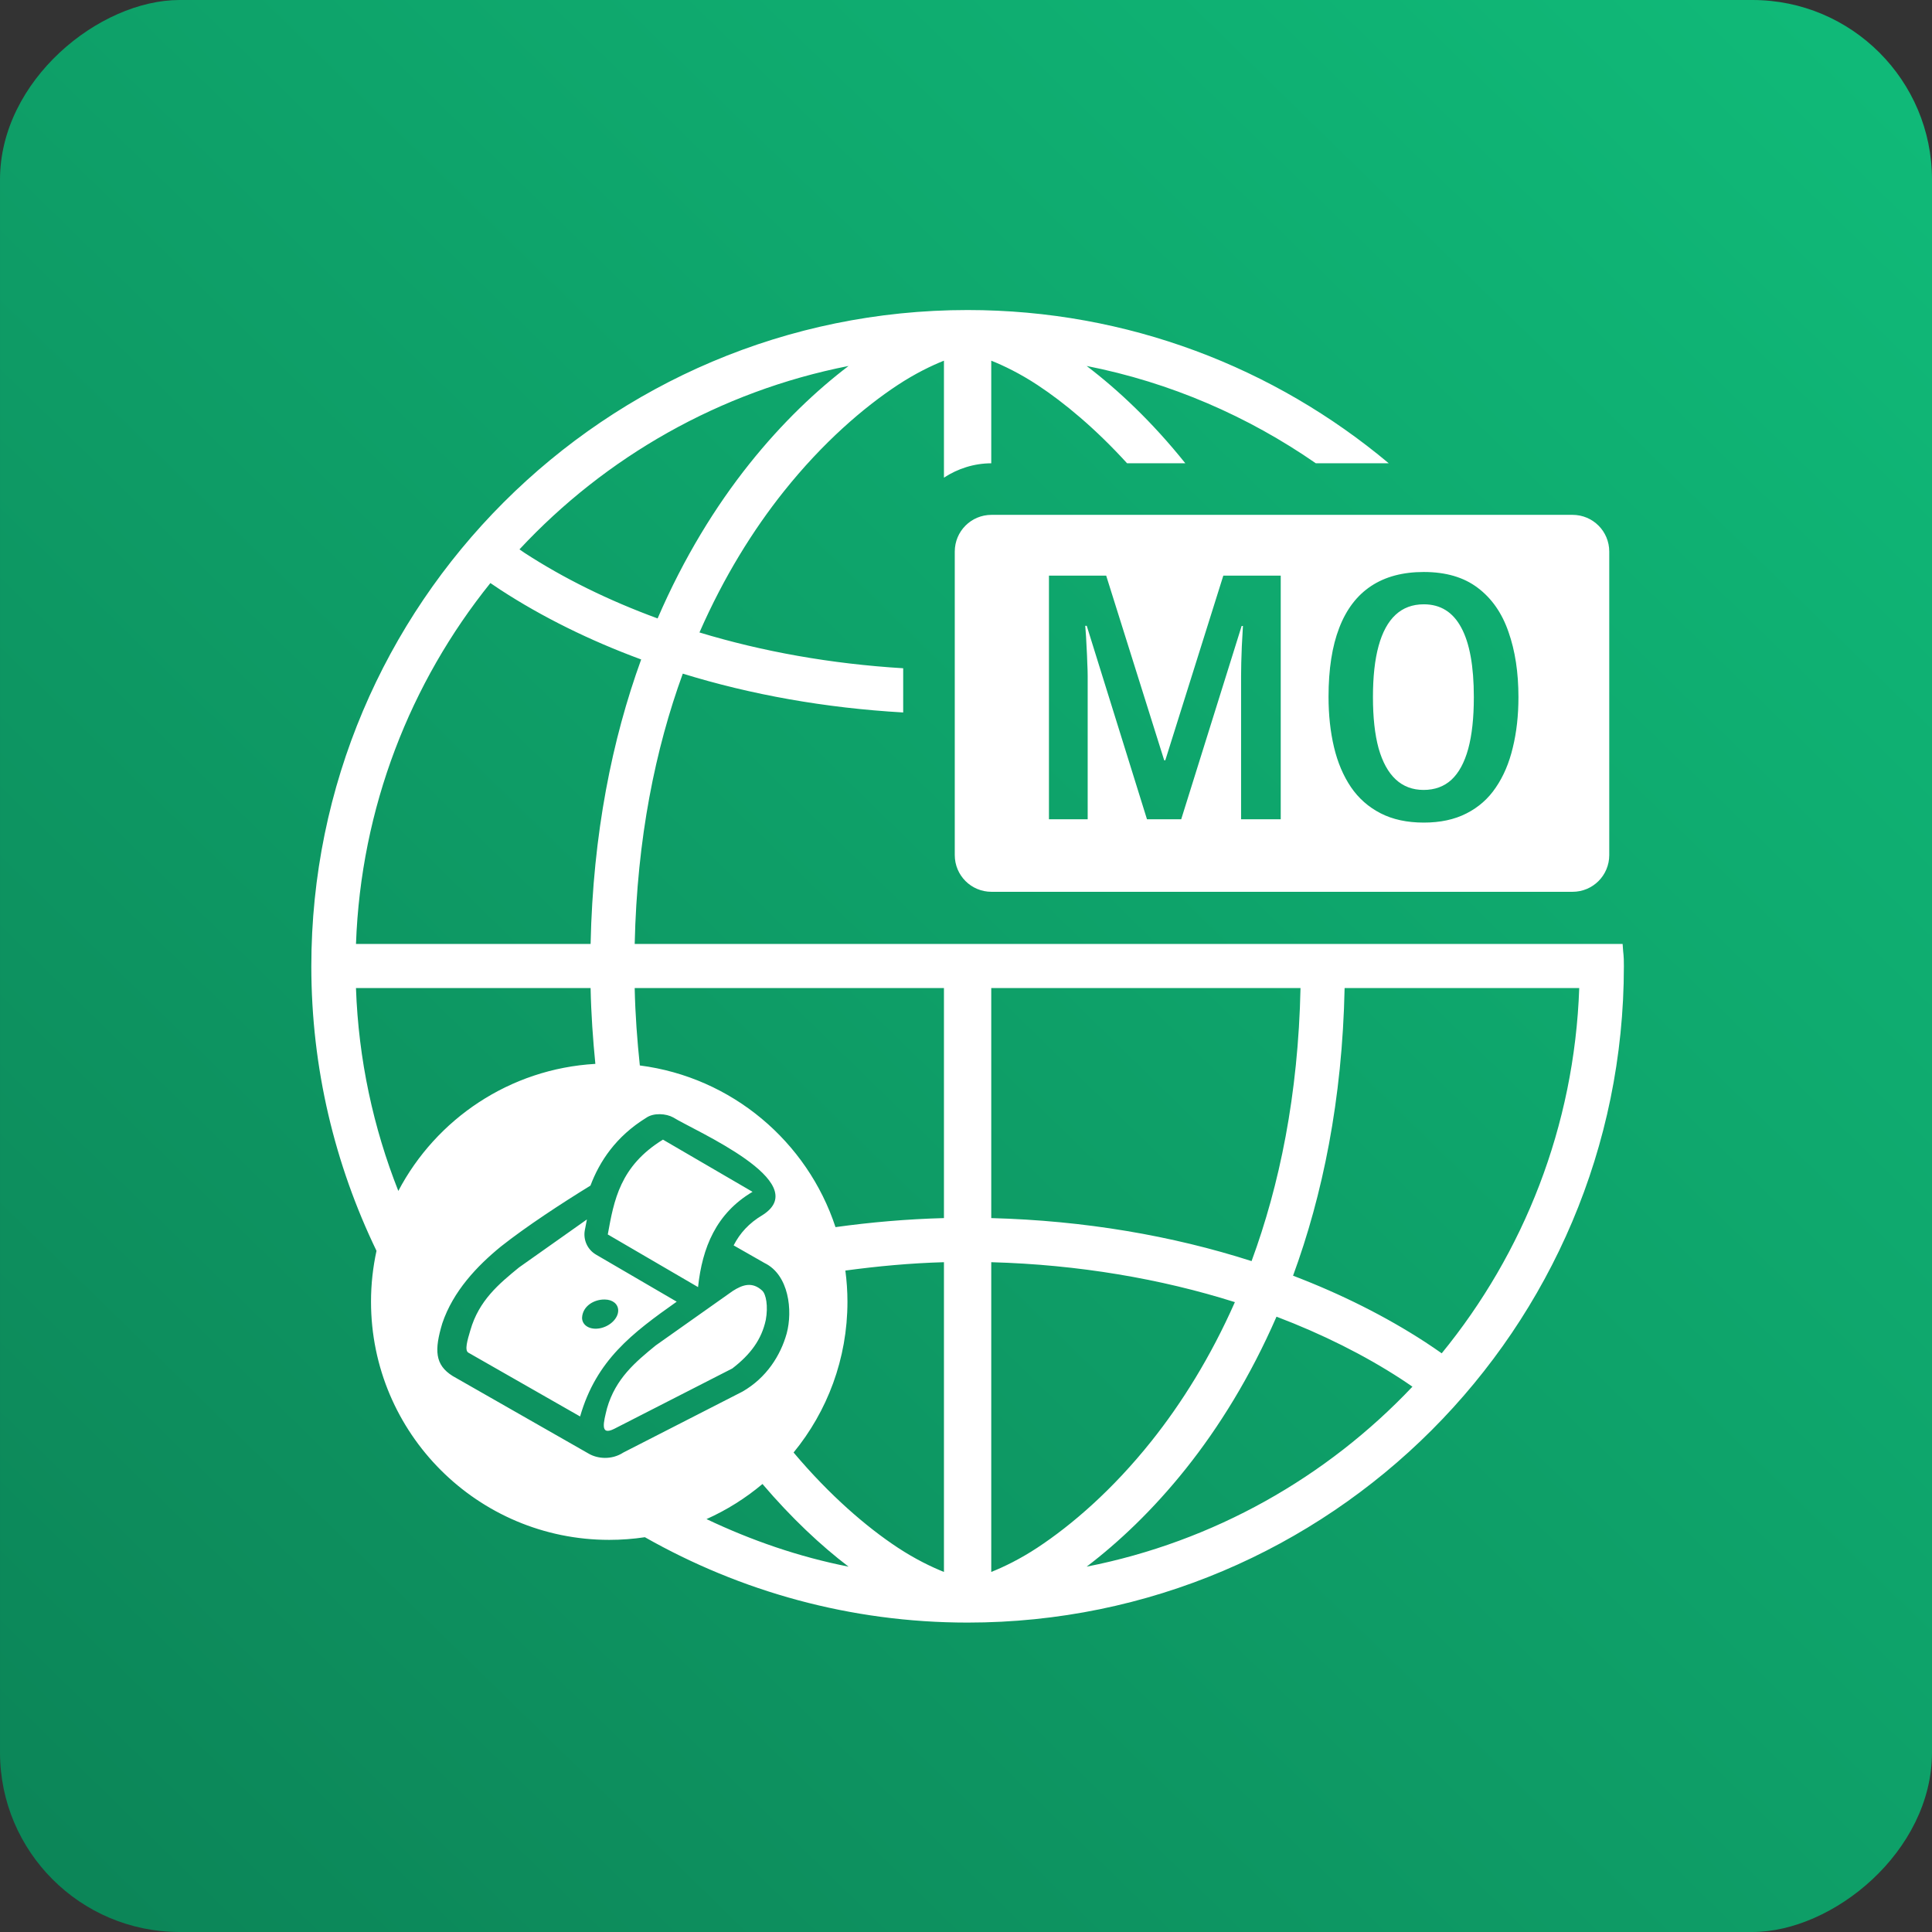 <?xml version="1.0" encoding="UTF-8" standalone="no"?>
<!-- Created with Inkscape (http://www.inkscape.org/) -->

<svg
   width="512"
   height="512"
   viewBox="0 0 512 512"
   version="1.1"
   id="svg5"
   inkscape:version="1.1.1 (26b7af14f2, 2022-01-19)"
   sodipodi:docname="icon.svg"
   inkscape:export-filename="/home/uwe/projects/webmontag-webbluetooth/assets/icons/mask_192.png"
   inkscape:export-xdpi="96"
   inkscape:export-ydpi="96"
   xmlns:inkscape="http://www.inkscape.org/namespaces/inkscape"
   xmlns:sodipodi="http://sodipodi.sourceforge.net/DTD/sodipodi-0.dtd"
   xmlns:xlink="http://www.w3.org/1999/xlink"
   xmlns="http://www.w3.org/2000/svg"
   xmlns:svg="http://www.w3.org/2000/svg">
  <rect x="0" y="0" width="512" height="512" fill="#333333" stroke="none"/>
  <sodipodi:namedview
     id="namedview7"
     pagecolor="#ffffff"
     bordercolor="#666666"
     borderopacity="1.0"
     inkscape:pageshadow="2"
     inkscape:pageopacity="0.0"
     inkscape:pagecheckerboard="0"
     inkscape:document-units="px"
     showgrid="false"
     units="px"
     inkscape:zoom="1.4142136"
     inkscape:cx="254.91199"
     inkscape:cy="207.53583"
     inkscape:window-width="1848"
     inkscape:window-height="1016"
     inkscape:window-x="72"
     inkscape:window-y="27"
     inkscape:window-maximized="1"
     inkscape:current-layer="layer1"
     inkscape:snap-bbox="true"
     inkscape:bbox-paths="true"
     inkscape:bbox-nodes="true"
     inkscape:snap-bbox-midpoints="true"
     inkscape:snap-bbox-edge-midpoints="true"
     inkscape:object-paths="true"
     inkscape:snap-intersection-paths="true"
     inkscape:snap-smooth-nodes="true"
     inkscape:snap-global="false"
     showguides="false"
     inkscape:guide-bbox="true">
    <sodipodi:guide
       position="426.265,329.79"
       orientation="1,0"
       id="guide7469" />
    <sodipodi:guide
       position="430.255,254.313"
       orientation="1,0"
       id="guide7471" />
    <sodipodi:guide
       position="278.635,376.673"
       orientation="0,-1"
       id="guide7473" />
    <sodipodi:guide
       position="276.64,275.925"
       orientation="0,-1"
       id="guide7475" />
    <sodipodi:guide
       position="234.412,250.655"
       orientation="0,-1"
       id="guide7477" />
    <sodipodi:guide
       position="182.875,235.693"
       orientation="0,-1"
       id="guide7479" />
    <sodipodi:guide
       position="253.032,322.475"
       orientation="1,0"
       id="guide7481" />
    <sodipodi:guide
       position="81.795,228.71"
       orientation="1,0"
       id="guide7483" />
    <sodipodi:guide
       position="86.117,213.083"
       orientation="1,0"
       id="guide7485" />
  </sodipodi:namedview>
  <defs
     id="defs2">
    <linearGradient
       inkscape:collect="always"
       id="linearGradient17527">
      <stop
         style="stop-color:#0c8457;stop-opacity:1"
         offset="0"
         id="stop17523" />
      <stop
         style="stop-color:#10bb79;stop-opacity:1"
         offset="1"
         id="stop17525" />
    </linearGradient>
    <linearGradient
       inkscape:collect="always"
       xlink:href="#linearGradient17527"
       id="linearGradient17529"
       x1="393.825"
       y1="475.446"
       x2="831.905"
       y2="32.351"
       gradientUnits="userSpaceOnUse"
       gradientTransform="matrix(0,-1.169,1.156,0,-37.381,460.276)" />
  </defs>
  <g
     inkscape:label="Layer 1"
     inkscape:groupmode="layer"
     id="layer1">
    <rect
       style="fill:url(#linearGradient17529);fill-opacity:1;stroke:none;stroke-width:11.621;stroke-miterlimit:4;stroke-dasharray:none"
       id="rect17411"
       width="512"
       height="512"
       x="0"
       y="-512"
       ry="47.593"
       transform="rotate(90)"
       inkscape:export-filename="/home/uwe/projects/webmontag-webbluetooth/assets/icons/icon_24.png"
       inkscape:export-xdpi="4.5"
       inkscape:export-ydpi="4.5" />
    <path
       id="path145"
       d="M 256.424 82.162 C 160.44 82.162 82.504 160.098 82.504 256.082 C 82.504 283.107 88.755 308.658 99.777 331.482 C 98.833 335.824 98.322 340.329 98.322 344.953 C 98.323 379.819 126.589 408.083 161.455 408.082 C 164.666 408.082 167.82 407.84 170.902 407.377 C 196.176 421.713 225.318 430.002 256.424 430.002 C 352.408 430.002 430.344 352.066 430.344 256.082 C 430.344 252.609 430.213 253.579 430.012 250.156 L 168.203 250.156 C 168.816 222.116 173.707 198.382 180.949 178.52 C 198.964 184.088 218.65 187.624 239.355 188.811 L 239.355 177.094 C 220.185 175.932 201.984 172.658 185.365 167.607 C 191.866 152.785 199.631 140.379 207.699 130.258 C 218.049 117.274 228.875 107.977 237.941 102.008 C 242.518 98.994 246.825 96.914 250.156 95.582 L 250.156 126.58 C 253.8 124.2 258.108 122.791 262.693 122.777 L 262.693 95.582 C 266.025 96.914 270.332 98.994 274.908 102.008 C 282.1 106.743 290.397 113.67 298.688 122.773 L 314.121 122.773 C 305.4 111.869 296.356 103.363 287.973 96.984 C 310.207 101.36 330.752 110.333 348.707 122.773 L 368.033 122.773 C 337.817 97.442 298.897 82.162 256.424 82.162 z M 224.875 96.984 C 216.438 103.404 207.332 111.967 198.559 122.973 C 189.708 134.075 181.265 147.689 174.273 163.891 C 161.271 159.122 149.389 153.27 139.006 146.516 C 138.543 146.215 138.121 145.894 137.664 145.59 C 160.454 121.114 190.73 103.704 224.875 96.984 z M 262.762 136.441 C 257.366 136.441 253.023 140.784 253.023 146.18 L 253.023 226.6 C 253.023 231.995 257.366 236.338 262.762 236.338 L 416.73 236.338 C 422.126 236.338 426.469 231.995 426.469 226.6 L 426.469 146.18 C 426.469 140.784 422.126 136.441 416.73 136.441 L 262.762 136.441 z M 377.318 151.582 C 383.168 151.582 387.933 152.981 391.615 155.777 C 395.332 158.574 398.049 162.474 399.77 167.479 C 401.525 172.454 402.404 178.209 402.404 184.744 C 402.404 189.602 401.906 194.062 400.908 198.125 C 399.945 202.188 398.448 205.706 396.418 208.68 C 394.422 211.653 391.821 213.949 388.621 215.568 C 385.455 217.187 381.689 217.996 377.318 217.996 C 372.879 217.996 369.058 217.17 365.857 215.521 C 362.657 213.873 360.042 211.563 358.012 208.59 C 355.981 205.587 354.485 202.057 353.521 197.994 C 352.558 193.932 352.076 189.484 352.076 184.656 C 352.076 177.355 353.021 171.264 354.914 166.377 C 356.807 161.461 359.63 157.764 363.381 155.291 C 367.132 152.818 371.778 151.582 377.318 151.582 z M 277.984 152.555 L 293.152 152.555 L 308.523 201.482 L 308.818 201.482 L 324.189 152.555 L 339.406 152.555 L 339.406 217.113 L 328.898 217.113 L 328.898 179.182 C 328.898 178.122 328.914 176.944 328.947 175.648 C 328.98 174.324 329.03 172.853 329.096 171.234 C 329.195 169.615 329.293 167.834 329.393 165.891 L 329.047 165.891 L 313.033 217.113 L 303.961 217.113 L 287.998 165.846 L 287.602 165.846 C 287.767 167.818 287.883 169.642 287.949 171.32 C 288.048 172.969 288.113 174.457 288.146 175.781 C 288.212 177.077 288.246 178.195 288.246 179.137 L 288.246 217.113 L 277.984 217.113 L 277.984 152.555 z M 129.959 154.514 C 130.846 155.117 131.728 155.724 132.633 156.312 C 143.735 163.535 156.283 169.731 169.918 174.764 C 162.259 195.858 157.134 220.892 156.516 250.156 L 94.34 250.156 C 95.638 213.978 108.768 180.864 129.959 154.514 z M 377.318 160.148 C 374.324 160.148 371.83 161.077 369.834 162.932 C 367.838 164.786 366.338 167.537 365.34 171.188 C 364.342 174.808 363.846 179.327 363.846 184.744 C 363.846 190.131 364.342 194.65 365.34 198.301 C 366.372 201.951 367.887 204.704 369.883 206.559 C 371.879 208.413 374.341 209.34 377.266 209.34 C 380.225 209.34 382.687 208.442 384.648 206.646 C 386.61 204.821 388.088 202.098 389.086 198.477 C 390.084 194.826 390.582 190.249 390.582 184.744 C 390.582 176.531 389.463 170.379 387.227 166.287 C 385.024 162.195 381.723 160.148 377.318 160.148 z M 94.336 261.844 L 156.514 261.844 C 156.657 268.812 157.138 275.456 157.775 281.938 C 135.066 283.243 115.586 296.548 105.559 315.611 C 98.944 298.876 94.997 280.79 94.336 261.844 z M 168.199 261.844 L 250.156 261.844 L 250.156 322.807 C 240.335 323.065 230.752 323.909 221.416 325.201 C 213.938 302.488 193.927 285.483 169.561 282.357 C 168.872 275.77 168.351 268.997 168.199 261.844 z M 262.693 261.844 L 344.65 261.844 C 344.047 290.226 339.052 314.188 331.68 334.205 C 310.67 327.462 287.34 323.455 262.693 322.807 L 262.693 261.844 z M 356.336 261.844 L 418.514 261.844 C 417.233 298.544 403.769 332.092 382.07 358.641 C 380.641 357.641 379.204 356.65 377.725 355.688 C 367.231 348.861 355.445 342.952 342.672 338.072 C 350.483 316.796 355.727 291.497 356.336 261.844 z M 174.893 295.271 C 176.195 295.294 177.479 295.618 178.406 296.131 C 184.197 299.731 215.675 313.206 202.188 321.938 C 198.448 324.15 196.097 326.796 194.42 330.039 L 202.607 334.711 C 209.078 337.846 210.12 347.304 208.477 353.398 C 206.869 359.167 203.145 365.141 196.73 368.805 C 186.255 374.178 175.71 379.56 165.207 384.93 C 162.075 386.973 158.373 386.575 156.102 385.283 L 119.965 364.658 C 115.236 361.701 115.082 357.801 117.207 350.713 C 120.078 342.167 126.453 335.469 132.758 330.33 C 139.488 325.009 148.757 318.944 156.475 314.199 C 158.871 307.838 163.19 301.193 171.27 296.217 C 172.27 295.525 173.59 295.248 174.893 295.271 z M 175.688 302.014 C 164.305 309.025 162.707 318.088 161.068 327.143 L 184.99 341.096 C 186.106 330.587 189.806 321.54 199.428 315.846 L 175.688 302.014 z M 155.535 323.166 L 137.545 335.885 C 132.21 340.244 126.912 344.645 124.646 352.545 C 123.853 355.19 123.089 357.826 124.094 358.453 C 134.435 364.354 144.954 370.367 153.734 375.379 C 158.039 360.414 167.588 353.264 179.334 344.959 L 157.951 332.486 C 155.705 331.176 154.518 328.6 154.98 326.041 C 155.166 325.034 155.363 324.021 155.535 323.166 z M 250.156 334.496 L 250.156 416.582 C 246.825 415.25 242.518 413.17 237.941 410.156 C 229.632 404.685 219.853 396.267 210.309 384.93 C 219.227 374.043 224.584 360.125 224.584 344.953 C 224.584 342.158 224.383 339.41 224.031 336.711 C 232.53 335.566 241.218 334.744 250.156 334.496 z M 262.693 334.496 C 285.812 335.138 307.666 338.888 327.258 345.08 C 320.803 359.672 313.124 371.903 305.15 381.906 C 294.801 394.89 283.974 404.187 274.908 410.156 C 270.332 413.17 266.025 415.25 262.693 416.582 L 262.693 334.496 z M 198.096 340.533 C 196.807 340.647 195.508 341.272 194.17 342.133 L 173.766 356.559 C 168.431 360.917 163.131 365.315 160.865 373.215 C 159.954 376.926 158.918 380.577 162.756 378.666 L 194.066 362.66 C 198.858 358.979 201.831 355.005 202.943 349.785 C 203.6 346.183 203.032 342.937 201.959 342 C 200.663 340.818 199.384 340.42 198.096 340.533 z M 160.281 344.383 C 162.375 344.404 163.83 345.598 163.83 347.295 C 163.83 349.366 161.685 351.474 159.039 352.002 C 156.395 352.529 154.253 351.28 154.252 349.211 C 154.409 346.088 157.469 344.325 160.281 344.383 z M 338.289 348.932 C 350.43 353.547 361.558 359.113 371.352 365.484 C 372.359 366.14 373.329 366.815 374.309 367.486 C 351.62 391.478 321.686 408.544 287.971 415.18 C 296.408 408.76 305.517 400.198 314.291 389.191 C 323.02 378.241 331.353 364.842 338.289 348.932 z M 202.061 393.275 C 209.737 402.282 217.553 409.608 224.877 415.18 C 211.642 412.575 199.081 408.203 187.232 402.576 C 192.617 400.164 197.602 397.026 202.061 393.275 z "
       style="fill:#ffffff" />
  </g>
</svg>
